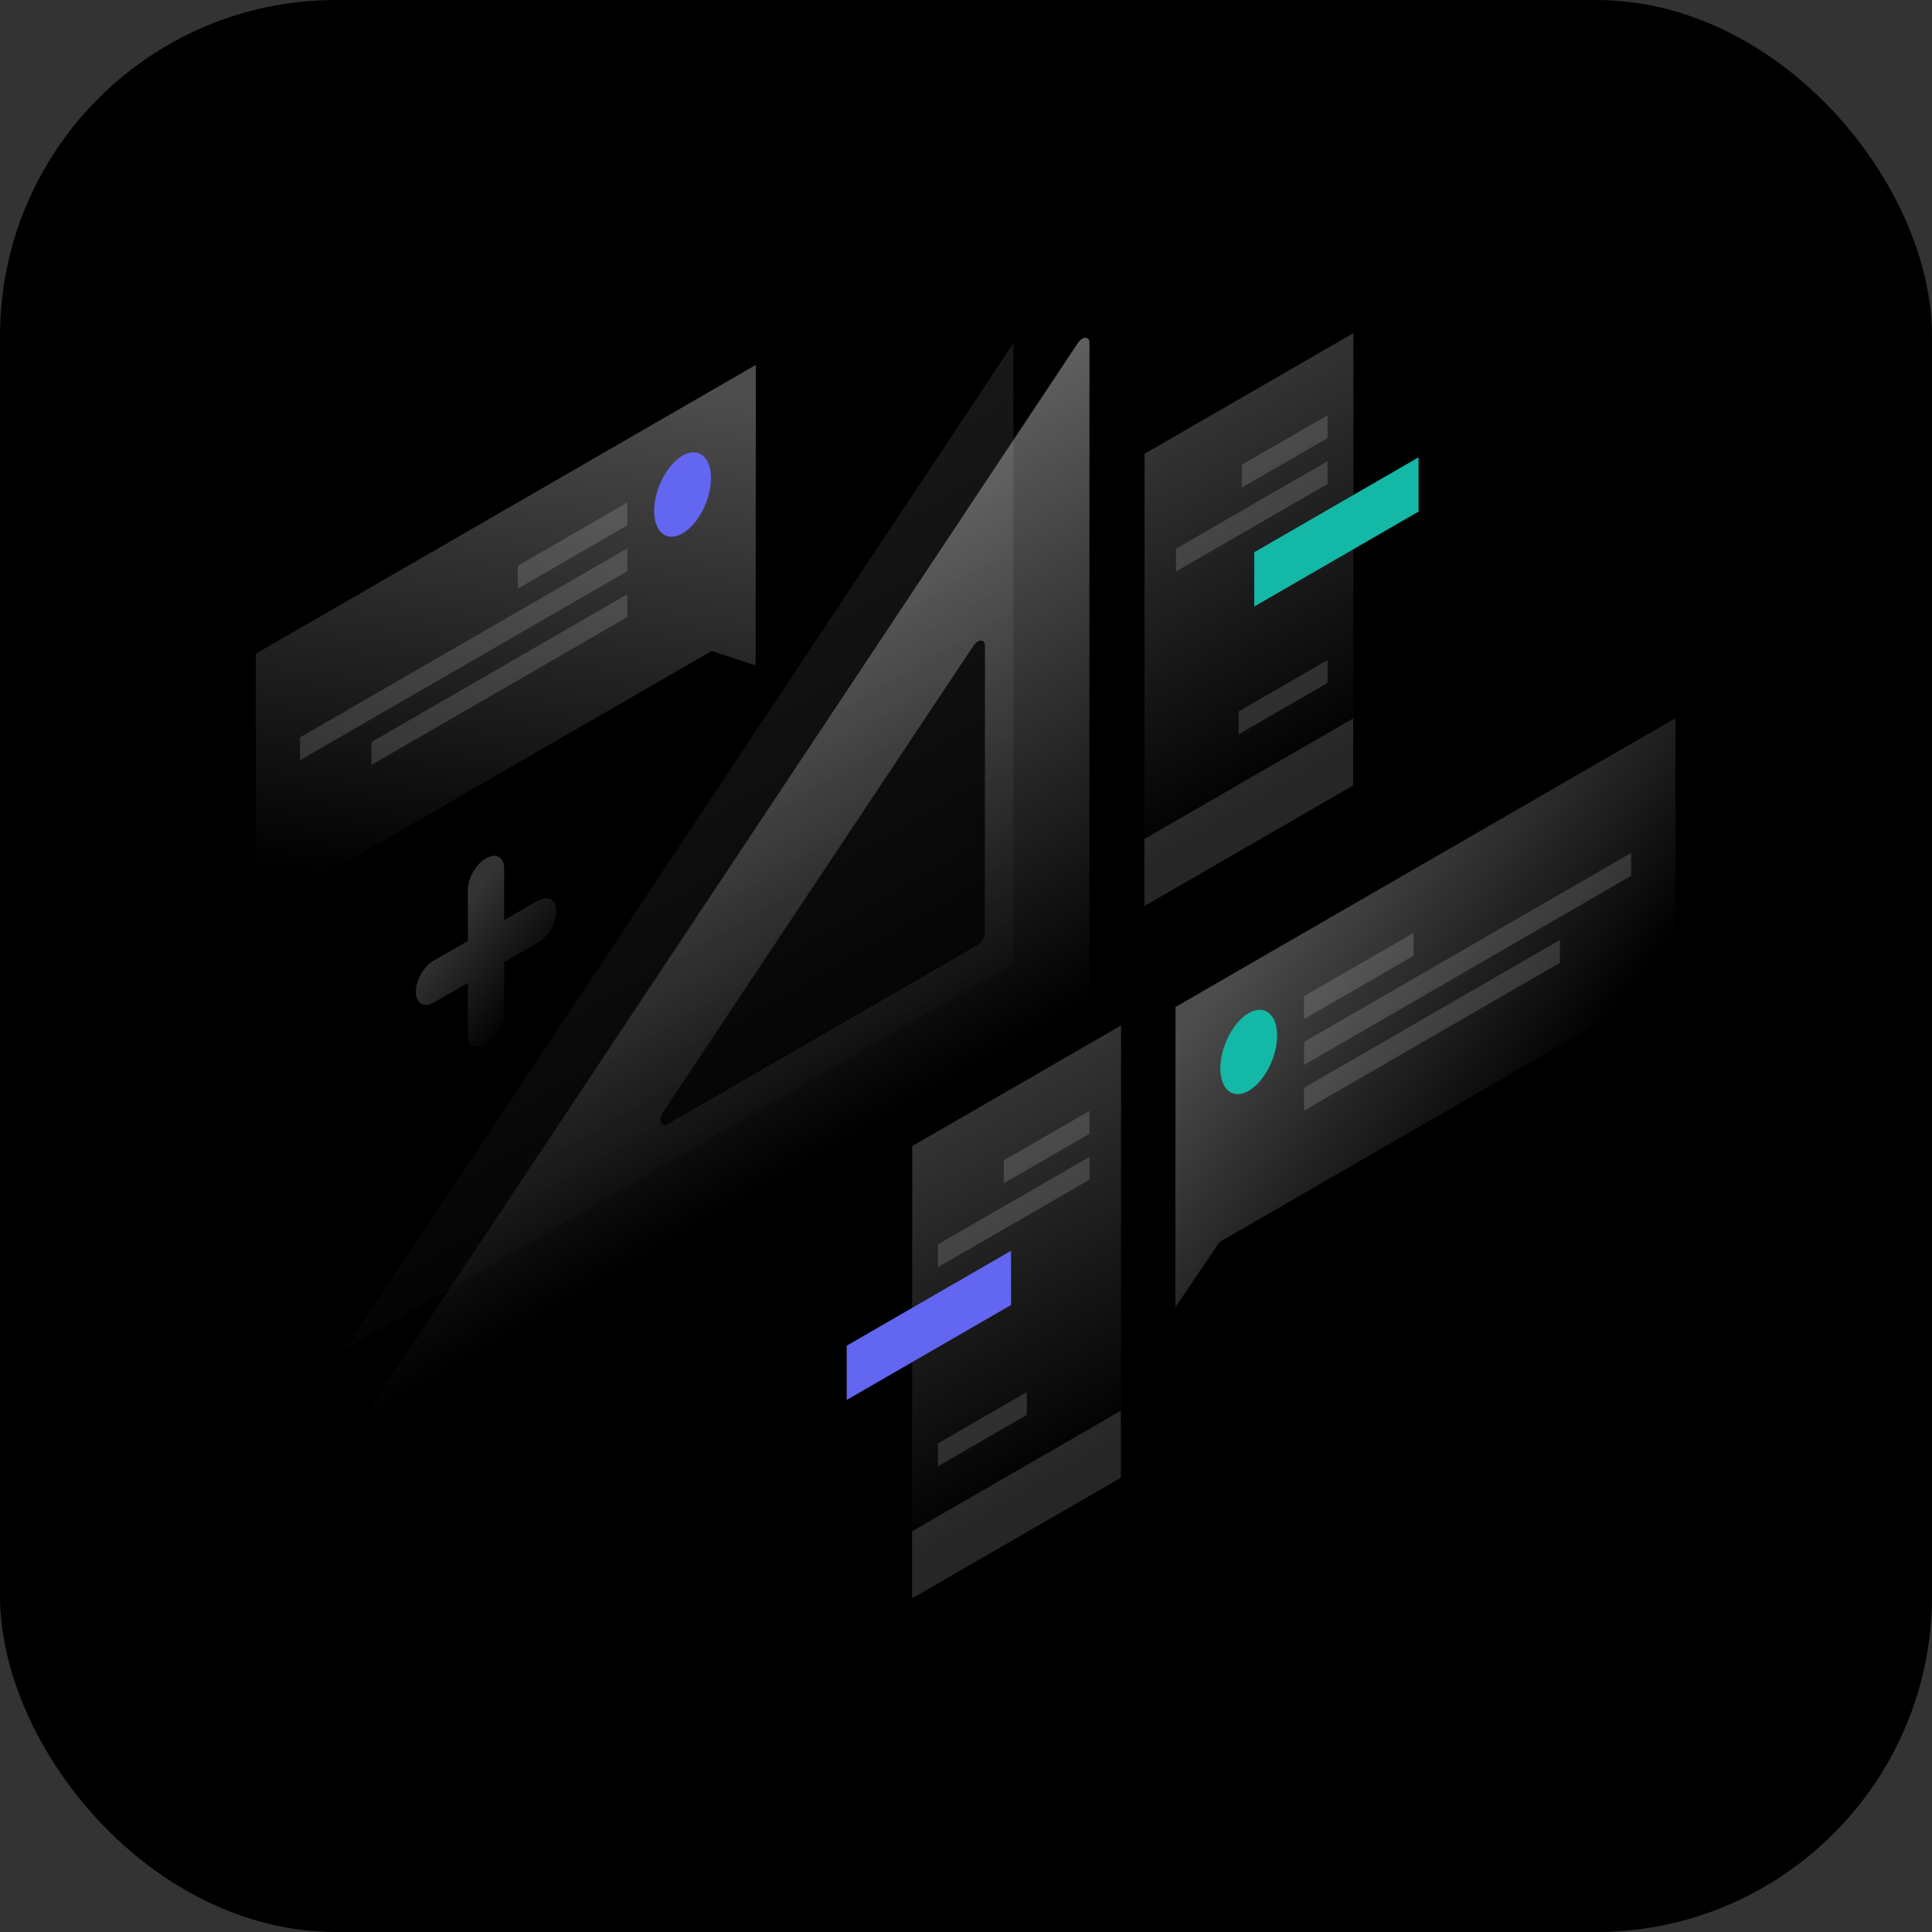 <svg width="1150" height="1150" viewBox="0 0 1150 1150" fill="none" xmlns="http://www.w3.org/2000/svg">
<rect x="0" y="0" width="1150" height="1150" fill="#333333" stroke="none"/>
<rect width="1150" height="1150" rx="200" fill="black"/>
<path opacity="0.1" d="M603.3 204.1L205.7 802.9L603.3 573.2V204.1Z" fill="url(#paint0_linear_287_836)"/>
<path opacity="0.4" d="M223.7 844.6C219.6 847 217.8 842.1 221 837.3L641.5 204.3C644.3 200 648.5 199.9 648.5 204.1L648.4 594.3C648.4 597.1 646.5 600.4 644.1 601.8L223.7 844.6ZM586.3 384.4C586.3 380.2 582.1 380.3 579.3 384.6L394.8 661.8C391.6 666.6 393.4 671.5 397.5 669.1L581.9 562.6C584.3 561.2 586.2 557.9 586.2 555.1L586.3 384.4Z" fill="url(#paint1_linear_287_836)"/>
<path opacity="0.3" d="M449.9 217.2L152.3 389.1V544.2L423.6 387.5L449.8 396.1L449.9 217.2Z" fill="url(#paint2_linear_287_836)"/>
<path d="M389.4 304.1C389.4 316.9 397 322.9 406.3 317.5C415.6 312.1 423.2 297.4 423.2 284.6C423.2 271.8 415.6 265.8 406.3 271.2C397 276.6 389.4 291.3 389.4 304.1Z" fill="#6366F1"/>
<path opacity="0.15" d="M373.4 299.1L308.2 336.8V350.4L373.4 312.7V299.1Z" fill="white"/>
<path opacity="0.15" d="M373.4 326.4L178.6 438.9V452.5L373.4 340V326.4Z" fill="white"/>
<path opacity="0.15" d="M373.4 353.7L221.1 441.7V455.3L373.4 367.3V353.7Z" fill="white"/>
<path opacity="0.3" d="M699.7 599.4L997.3 427.5V582.6L725.9 739.3L699.6 778.2L699.7 599.4Z" fill="url(#paint3_linear_287_836)"/>
<path d="M760.2 616.4C760.2 629.2 752.6 643.9 743.3 649.3C734 654.7 726.4 648.7 726.4 635.9C726.4 623.1 734 608.4 743.3 603C752.6 597.7 760.2 603.7 760.2 616.4Z" fill="#14B8A6"/>
<path opacity="0.15" d="M776.2 593L841.4 555.3V568.9L776.2 606.6V593Z" fill="white"/>
<path opacity="0.15" d="M776.2 620.2L970.9 507.7V521.3L776.2 633.9V620.2Z" fill="white"/>
<path opacity="0.15" d="M776.2 647.5L928.5 559.5V573.1L776.2 661.1V647.5Z" fill="white"/>
<path opacity="0.2" d="M805.6 198.3L681.3 270.1L681.2 539.4L805.5 467.6L805.6 198.3Z" fill="url(#paint4_linear_287_836)"/>
<path d="M844.4 272.2L746.6 328.7V361L844.4 304.5V272.2Z" fill="#14B8A6"/>
<path opacity="0.15" d="M805.5 427.6L681.2 499.4V539.3L805.5 467.5V427.6Z" fill="white"/>
<path opacity="0.15" d="M790.2 247.2L739.2 276.6V290.2L790.2 260.8V247.2Z" fill="white"/>
<path opacity="0.15" d="M790.2 274.5L700 326.6V340.2L790.2 288.1V274.5Z" fill="white"/>
<path opacity="0.15" d="M737.3 423.5V437.1L790.2 406.5V392.9L737.3 423.5Z" fill="white"/>
<path opacity="0.2" d="M543 682.2L667.3 610.4L667.2 879.7L542.9 951.5L543 682.2Z" fill="url(#paint5_linear_287_836)"/>
<path d="M504 801L601.8 744.5V776.8L504 833.3V801Z" fill="#6366F1"/>
<path opacity="0.15" d="M542.9 911.5L667.2 839.7V879.6L542.9 951.4V911.5Z" fill="white"/>
<path opacity="0.15" d="M648.5 661.3L597.5 690.7V704.3L648.5 674.9V661.3Z" fill="white"/>
<path opacity="0.15" d="M648.5 688.6L558.3 740.7V754.3L648.5 702.2V688.6Z" fill="white"/>
<path opacity="0.15" d="M611.2 828.6V842.2L558.3 872.8V859.2L611.2 828.6Z" fill="white"/>
<path opacity="0.2" d="M289.3 510.9C283.3 514.3 278.5 522.7 278.5 529.6V560.1L258.3 571.7C252.3 575.1 247.5 583.5 247.5 590.4C247.5 597.3 252.3 600.1 258.3 596.7L278.5 585.1V615.6C278.5 622.5 283.3 625.3 289.3 621.9C295.3 618.5 300.1 610.1 300.1 603.2V572.7L320.3 561.1C326.3 557.7 331.1 549.3 331.1 542.4C331.1 535.5 326.3 532.7 320.3 536.1L300.1 547.7V517.2C300.1 510.2 295.3 507.4 289.3 510.9Z" fill="url(#paint6_linear_287_836)"/>
<defs>
<linearGradient id="paint0_linear_287_836" x1="313.657" y1="346.249" x2="517.267" y2="698.698" gradientUnits="userSpaceOnUse">
<stop stop-color="white"/>
<stop offset="1" stop-color="white" stop-opacity="0"/>
</linearGradient>
<linearGradient id="paint1_linear_287_836" x1="335.421" y1="352.568" x2="541.614" y2="709.27" gradientUnits="userSpaceOnUse">
<stop stop-color="white"/>
<stop offset="0.896" stop-color="white" stop-opacity="0"/>
</linearGradient>
<linearGradient id="paint2_linear_287_836" x1="321.968" y1="222.27" x2="283.693" y2="534.294" gradientUnits="userSpaceOnUse">
<stop stop-color="white"/>
<stop offset="1" stop-color="white" stop-opacity="0"/>
</linearGradient>
<linearGradient id="paint3_linear_287_836" x1="764.613" y1="537.247" x2="918.273" y2="657.499" gradientUnits="userSpaceOnUse">
<stop stop-color="white"/>
<stop offset="1" stop-color="white" stop-opacity="0"/>
</linearGradient>
<linearGradient id="paint4_linear_287_836" x1="685.092" y1="267.91" x2="792.537" y2="453.896" gradientUnits="userSpaceOnUse">
<stop stop-color="white"/>
<stop offset="1" stop-color="white" stop-opacity="0"/>
</linearGradient>
<linearGradient id="paint5_linear_287_836" x1="546.726" y1="680.015" x2="654.171" y2="866.001" gradientUnits="userSpaceOnUse">
<stop stop-color="white"/>
<stop offset="1" stop-color="white" stop-opacity="0"/>
</linearGradient>
<linearGradient id="paint6_linear_287_836" x1="268.381" y1="549.867" x2="320.738" y2="591.187" gradientUnits="userSpaceOnUse">
<stop stop-color="white"/>
<stop offset="1" stop-color="white" stop-opacity="0"/>
</linearGradient>
</defs>
</svg>
